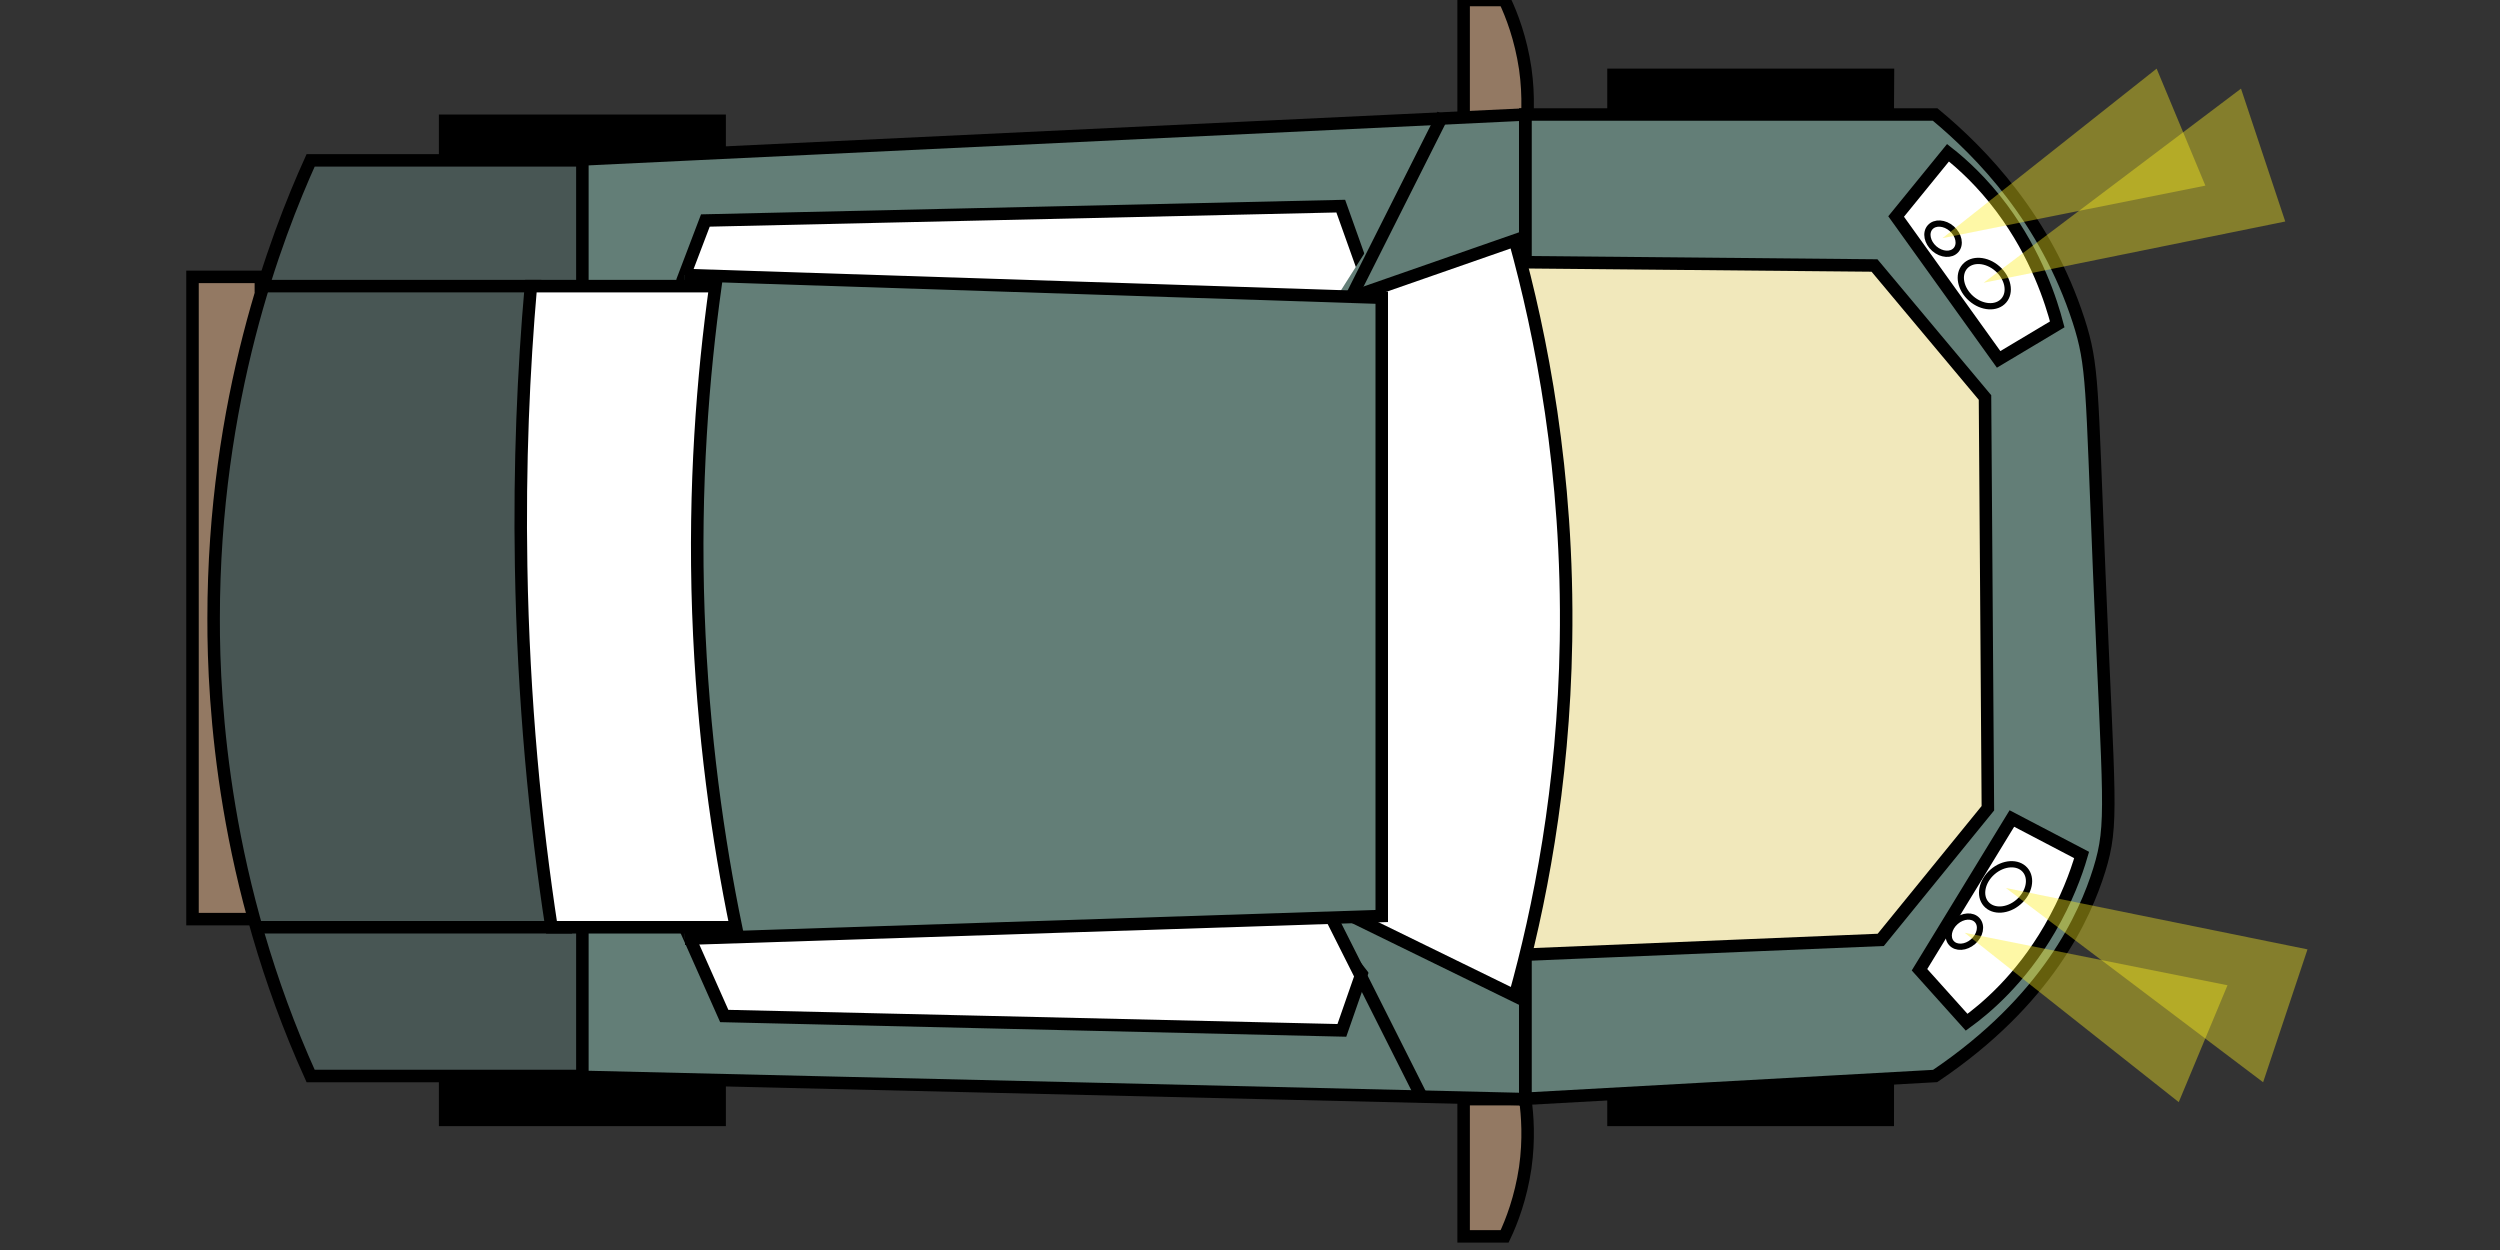 <?xml version="1.0" encoding="utf-8"?>
<!-- Generator: Adobe Illustrator 25.2.1, SVG Export Plug-In . SVG Version: 6.00 Build 0)  -->
<svg version="1.1" id="Layer_1" xmlns="http://www.w3.org/2000/svg" xmlns:xlink="http://www.w3.org/1999/xlink" x="0px" y="0px"
	 viewBox="0 0 200 100" style="enable-background:new 0 0 200 100;" xml:space="preserve">
<rect x="0" y="0" width="200" height="100" fill="#333333" stroke="none"/>
<style type="text/css">
	.st0{fill:#937963;stroke:#000000;stroke-miterlimit:10;}
	.st1{fill:#637E77;stroke:#000000;stroke-miterlimit:10;}
	.st2{fill:#FFFFFF;stroke:#000000;stroke-miterlimit:10;}
	.st3{fill:#BDCCD4;}
	.st4{fill:#F1E8BB;stroke:#000000;stroke-miterlimit:10;}
	.st5{fill:#637E77;}
	.st6{fill:#731224;stroke:#000000;stroke-miterlimit:10;}
	.st7{fill:#485654;stroke:#000000;stroke-miterlimit:10;}
	.st8{fill:none;stroke:#000000;stroke-miterlimit:10;}
	.st9{fill:none;stroke:#000000;stroke-width:0.5;stroke-miterlimit:10.001;}
	.st10{opacity:0.4;fill:#FCEE21;enable-background:new    ;}
	.st11{fill:#A3A5A8;stroke:#231F20;stroke-miterlimit:10;}
	.st12{fill:#B3B4B4;stroke:#5D5E61;stroke-miterlimit:10;}
	.st13{fill:#5D5E61;}
	.st14{stroke:#5E6B69;stroke-width:0.25;stroke-miterlimit:10;}
	.st15{fill:#A3A5A8;stroke:#5D5E61;stroke-miterlimit:10;}
	.st16{fill:#231F20;stroke:#5D5E61;stroke-miterlimit:10;}
	.st17{fill:#637E77;stroke:#000000;stroke-width:0.25;stroke-miterlimit:10;}
	.st18{fill:none;stroke:#000000;stroke-width:0.25;stroke-miterlimit:10;}
	.st19{fill:#637E77;stroke:#000000;stroke-width:0.25;stroke-miterlimit:10;}
	.st20{fill:none;stroke:#000000;stroke-width:0.25;stroke-miterlimit:10;}
	.st21{fill:none;stroke:#D7B18F;stroke-miterlimit:10;}
	.st22{fill:#231F20;}
</style>
<path d="M151.52,90.09h-22.94v-5.83c3.83,0,7.65,0,11.48,0s7.65,0,11.48,0C151.52,86.21,151.52,88.14,151.52,90.09z"/>
<path d="M151.52,11.32h-22.94V5.49c3.83,0,7.65,0,11.48,0s7.65,0,11.48,0C151.52,7.44,151.52,9.39,151.52,11.32z"/>
<path d="M58.07,14.99H35.11V9.16c3.83,0,7.65,0,11.48,0s7.65,0,11.48,0C58.07,11.11,58.07,13.04,58.07,14.99z"/>
<rect x="15.4" y="22.15" class="st0" width="10.63" height="51.38"/>
<path d="M58.07,90.09H35.11v-5.83c3.83,0,7.65,0,11.48,0s7.65,0,11.48,0C58.07,86.21,58.07,88.14,58.07,90.09z"/>
<path class="st0" d="M122.02,87.93h-4.93v10.98c1.1,0,2.18,0,3.28,0c0.57-1.2,1.29-3.08,1.65-5.49
	C122.34,91.15,122.2,89.22,122.02,87.93z"/>
<path class="st0" d="M122.02,10.98h-4.93V0c1.1,0,2.18,0,3.28,0c0.57,1.2,1.29,3.08,1.65,5.49C122.34,7.76,122.2,9.69,122.02,10.98z
	"/>
<path class="st1" d="M154.81,86.08c-10.93,0.6-21.86,1.22-32.79,1.82V9.16c10.93,0,21.86,0,32.79,0c3.72,3.08,8.84,8.36,11.48,16.49
	c1.17,3.61,1.03,5.26,1.65,20.14c0.76,18.48,1.15,20.09,0,23.81C166.79,73.27,163.81,80.02,154.81,86.08z"/>
<path class="st1" d="M122.02,87.93c-25.69-0.6-51.38-1.22-77.07-1.82V12.83c25.69-1.22,51.38-2.44,77.07-3.67
	C122.02,35.41,122.02,61.67,122.02,87.93z"/>
<path class="st2" d="M110.54,73.27c-18.85-0.3-37.72-0.6-56.57-0.92c1.33,2.98,2.64,5.95,3.97,8.93
	c16.48,0.39,32.95,0.76,49.41,1.15C108.42,79.37,109.48,76.32,110.54,73.27z"/>
<path class="st2" d="M110.54,25.64c-19.4,0.92-38.8,1.82-58.2,2.75c1.36-3.58,2.73-7.18,4.09-10.75
	c16.94-0.39,33.89-0.76,50.83-1.15C108.34,19.54,109.44,22.59,110.54,25.64z"/>
<path class="st3" d="M85.93,108.07"/>
<polygon class="st4" points="158.8,31.8 159.03,64.66 150.46,75.19 116.28,76.61 119.59,50.49 119.1,30.31 117.95,20.94
	149.96,21.24 "/>
<polygon class="st5" points="47.05,77.92 50.23,80.45 60.67,64.01 57.48,61.48 "/>
<path class="st6" d="M-35.5-47.5"/>
<polygon class="st5" points="48.85,16.51 46.11,19.59 58.85,33.84 61.61,30.76 "/>
<polygon class="st5" points="102.8,30.29 107.85,34.3 118.28,17.86 113.22,13.85 "/>
<polygon class="st5" points="105.78,65.02 102.21,68.44 114.03,83.67 117.57,80.24 "/>
<path class="st2" d="M121.19,79.67c-4.38-2.14-8.75-4.27-13.11-6.41c0-16.49,0-32.97,0-49.46c4.38-1.52,8.75-3.05,13.11-4.57
	c2.07,7.46,4.31,18.53,4.09,32.05C125.09,63.03,123.12,72.76,121.19,79.67z"/>
<path class="st7" d="M24.85,86.08h21.74V12.83H24.85c-2.76,6.11-7.76,19.13-7.76,36.64C17.07,56.37,17.87,70.65,24.85,86.08z"/>
<line class="st8" x1="45.77" y1="74.18" x2="20.37" y2="74.18"/>
<line class="st8" x1="43.31" y1="22.89" x2="20.37" y2="22.89"/>
<path class="st2" d="M108.81,20.82"/>
<path class="st0" d="M115.45,9.16l-7.37,14.65L115.45,9.16z"/>
<path class="st6" d="M113.82,87.93l-7.37-14.65L113.82,87.93z"/>
<path class="st1" d="M54.79,75.1l55.75-1.82c0-16.49,0-32.97,0-49.46C91.96,23.22,73.37,22.6,54.79,22"/>
<path class="st2" d="M58.88,74.18c-4.93,0-9.83,0-14.76,0c-1.28-8.38-2.25-18.09-2.43-28.91c-0.14-8.15,0.19-15.64,0.78-22.38
	c4.93,0,9.83,0,14.76,0c-0.99,7.14-1.72,15.98-1.36,26.1C56.22,58.78,57.46,67.29,58.88,74.18z"/>
<path class="st2" d="M164.58,25.95c-1.56,0.94-3.12,1.86-4.69,2.8l-8.2-11.43c1.38-1.7,2.76-3.4,4.15-5.1
	c1.17,0.92,2.75,2.36,4.31,4.45C162.93,20.41,164.1,24.13,164.58,25.95z"/>
<path class="st2" d="M157.33,81.78c-1.26-1.4-2.52-2.8-3.77-4.2l7.39-12.1c1.86,0.97,3.72,1.95,5.58,2.92
	c-0.44,1.52-1.22,3.61-2.55,5.9C161.6,78.41,158.77,80.73,157.33,81.78z"/>
<path class="st2" d="M44.12,8.24"/>
<path class="st2" d="M44.12,90.67"/>
<path class="st2" d="M55.6,97.99"/>
<g>

		<ellipse transform="matrix(0.658 -0.753 0.753 0.658 37.277 127.297)" class="st9" cx="158.7" cy="22.63" rx="1.59" ry="2.07"/>

		<ellipse transform="matrix(0.658 -0.753 0.753 0.658 38.854 123.582)" class="st9" cx="155.4" cy="19.04" rx="1.06" ry="1.38"/>
</g>
<g>

		<ellipse transform="matrix(0.753 -0.658 0.658 0.753 -7.119 123.064)" class="st9" cx="160.47" cy="71.02" rx="2.07" ry="1.59"/>

		<ellipse transform="matrix(0.753 -0.658 0.658 0.753 -10.287 121.776)" class="st9" cx="157.17" cy="74.6" rx="1.38" ry="1.06"/>
</g>
<g>
	<polygon class="st10" points="158.69,22.62 179.28,7.09 182.82,17.72 	"/>
	<polygon class="st10" points="155.4,19.05 176.43,14.85 172.53,5.49 	"/>
</g>
<g>
	<polygon class="st10" points="160.47,71.04 181.05,86.58 184.6,75.95 	"/>
	<polygon class="st10" points="157.17,74.62 178.2,78.82 174.3,88.17 	"/>
</g>
<rect x="122.46" y="-25.77" class="st11" width="69.41" height="5.71"/>
<rect x="76.81" y="-30.8" class="st11" width="36.38" height="17.56"/>
<rect x="84.35" y="-68.04" class="st12" width="8.24" height="32.86"/>
<rect x="107.64" y="-58.73" class="st12" width="8.24" height="32.86"/>
<rect x="89.86" y="-22.92" class="st13" width="8.24" height="19.35"/>
<rect x="111.33" y="-58.73" class="st13" width="8.24" height="19.35"/>
<circle class="st14" cx="84.26" cy="-25.87" r="0.78"/>
<circle class="st14" cx="104.41" cy="-18.94" r="0.78"/>
<circle class="st14" cx="83.49" cy="-17.38" r="0.78"/>
<circle class="st14" cx="101.35" cy="-25.09" r="0.78"/>
<circle class="st14" cx="85.04" cy="-24.31" r="0.78"/>
<circle class="st14" cx="109.89" cy="-16.6" r="0.78"/>
<circle class="st14" cx="80.66" cy="-25.09" r="0.78"/>
<circle class="st14" cx="105.19" cy="-22.02" r="0.78"/>
<g>
	<rect x="122.49" y="-51.61" class="st15" width="30.32" height="17.11"/>
	<rect x="123.79" y="-50.3" class="st16" width="27.75" height="14.48"/>
	<g>
		<rect x="126.98" y="-49.34" class="st17" width="7.52" height="12.58"/>
		<rect x="129.88" y="-46.2" class="st18" width="1.72" height="6.29"/>
	</g>
	<g>

			<rect x="135.46" y="-46.81" transform="matrix(0.176 -0.984 0.984 0.176 159.124 104.067)" class="st19" width="12.58" height="7.52"/>

			<rect x="138.62" y="-43.92" transform="matrix(0.176 -0.984 0.984 0.176 159.143 104.076)" class="st20" width="6.29" height="1.72"/>
	</g>
	<line class="st21" x1="148.12" y1="-44.42" x2="147.26" y2="-41.68"/>
	<line class="st21" x1="148.04" y1="-47.41" x2="149.59" y2="-44.99"/>
	<line class="st21" x1="134.96" y1="-48.07" x2="136.49" y2="-45.65"/>
	<line class="st21" x1="148.04" y1="-41.12" x2="149.59" y2="-38.7"/>
	<line class="st21" x1="125.35" y1="-46.2" x2="126.9" y2="-43.78"/>
</g>
<g>
	<rect x="160.66" y="-34.96" class="st11" width="11.74" height="6.72"/>
	<circle class="st22" cx="164.75" cy="-32.91" r="1.05"/>
	<circle class="st22" cx="167.58" cy="-32.91" r="1.05"/>
	<circle class="st22" cx="170.29" cy="-32.91" r="1.05"/>
	<circle class="st22" cx="169.24" cy="-30.31" r="1.05"/>
	<circle class="st22" cx="165.8" cy="-30.31" r="1.05"/>
	<circle class="st22" cx="162.65" cy="-30.31" r="1.05"/>
</g>
</svg>
